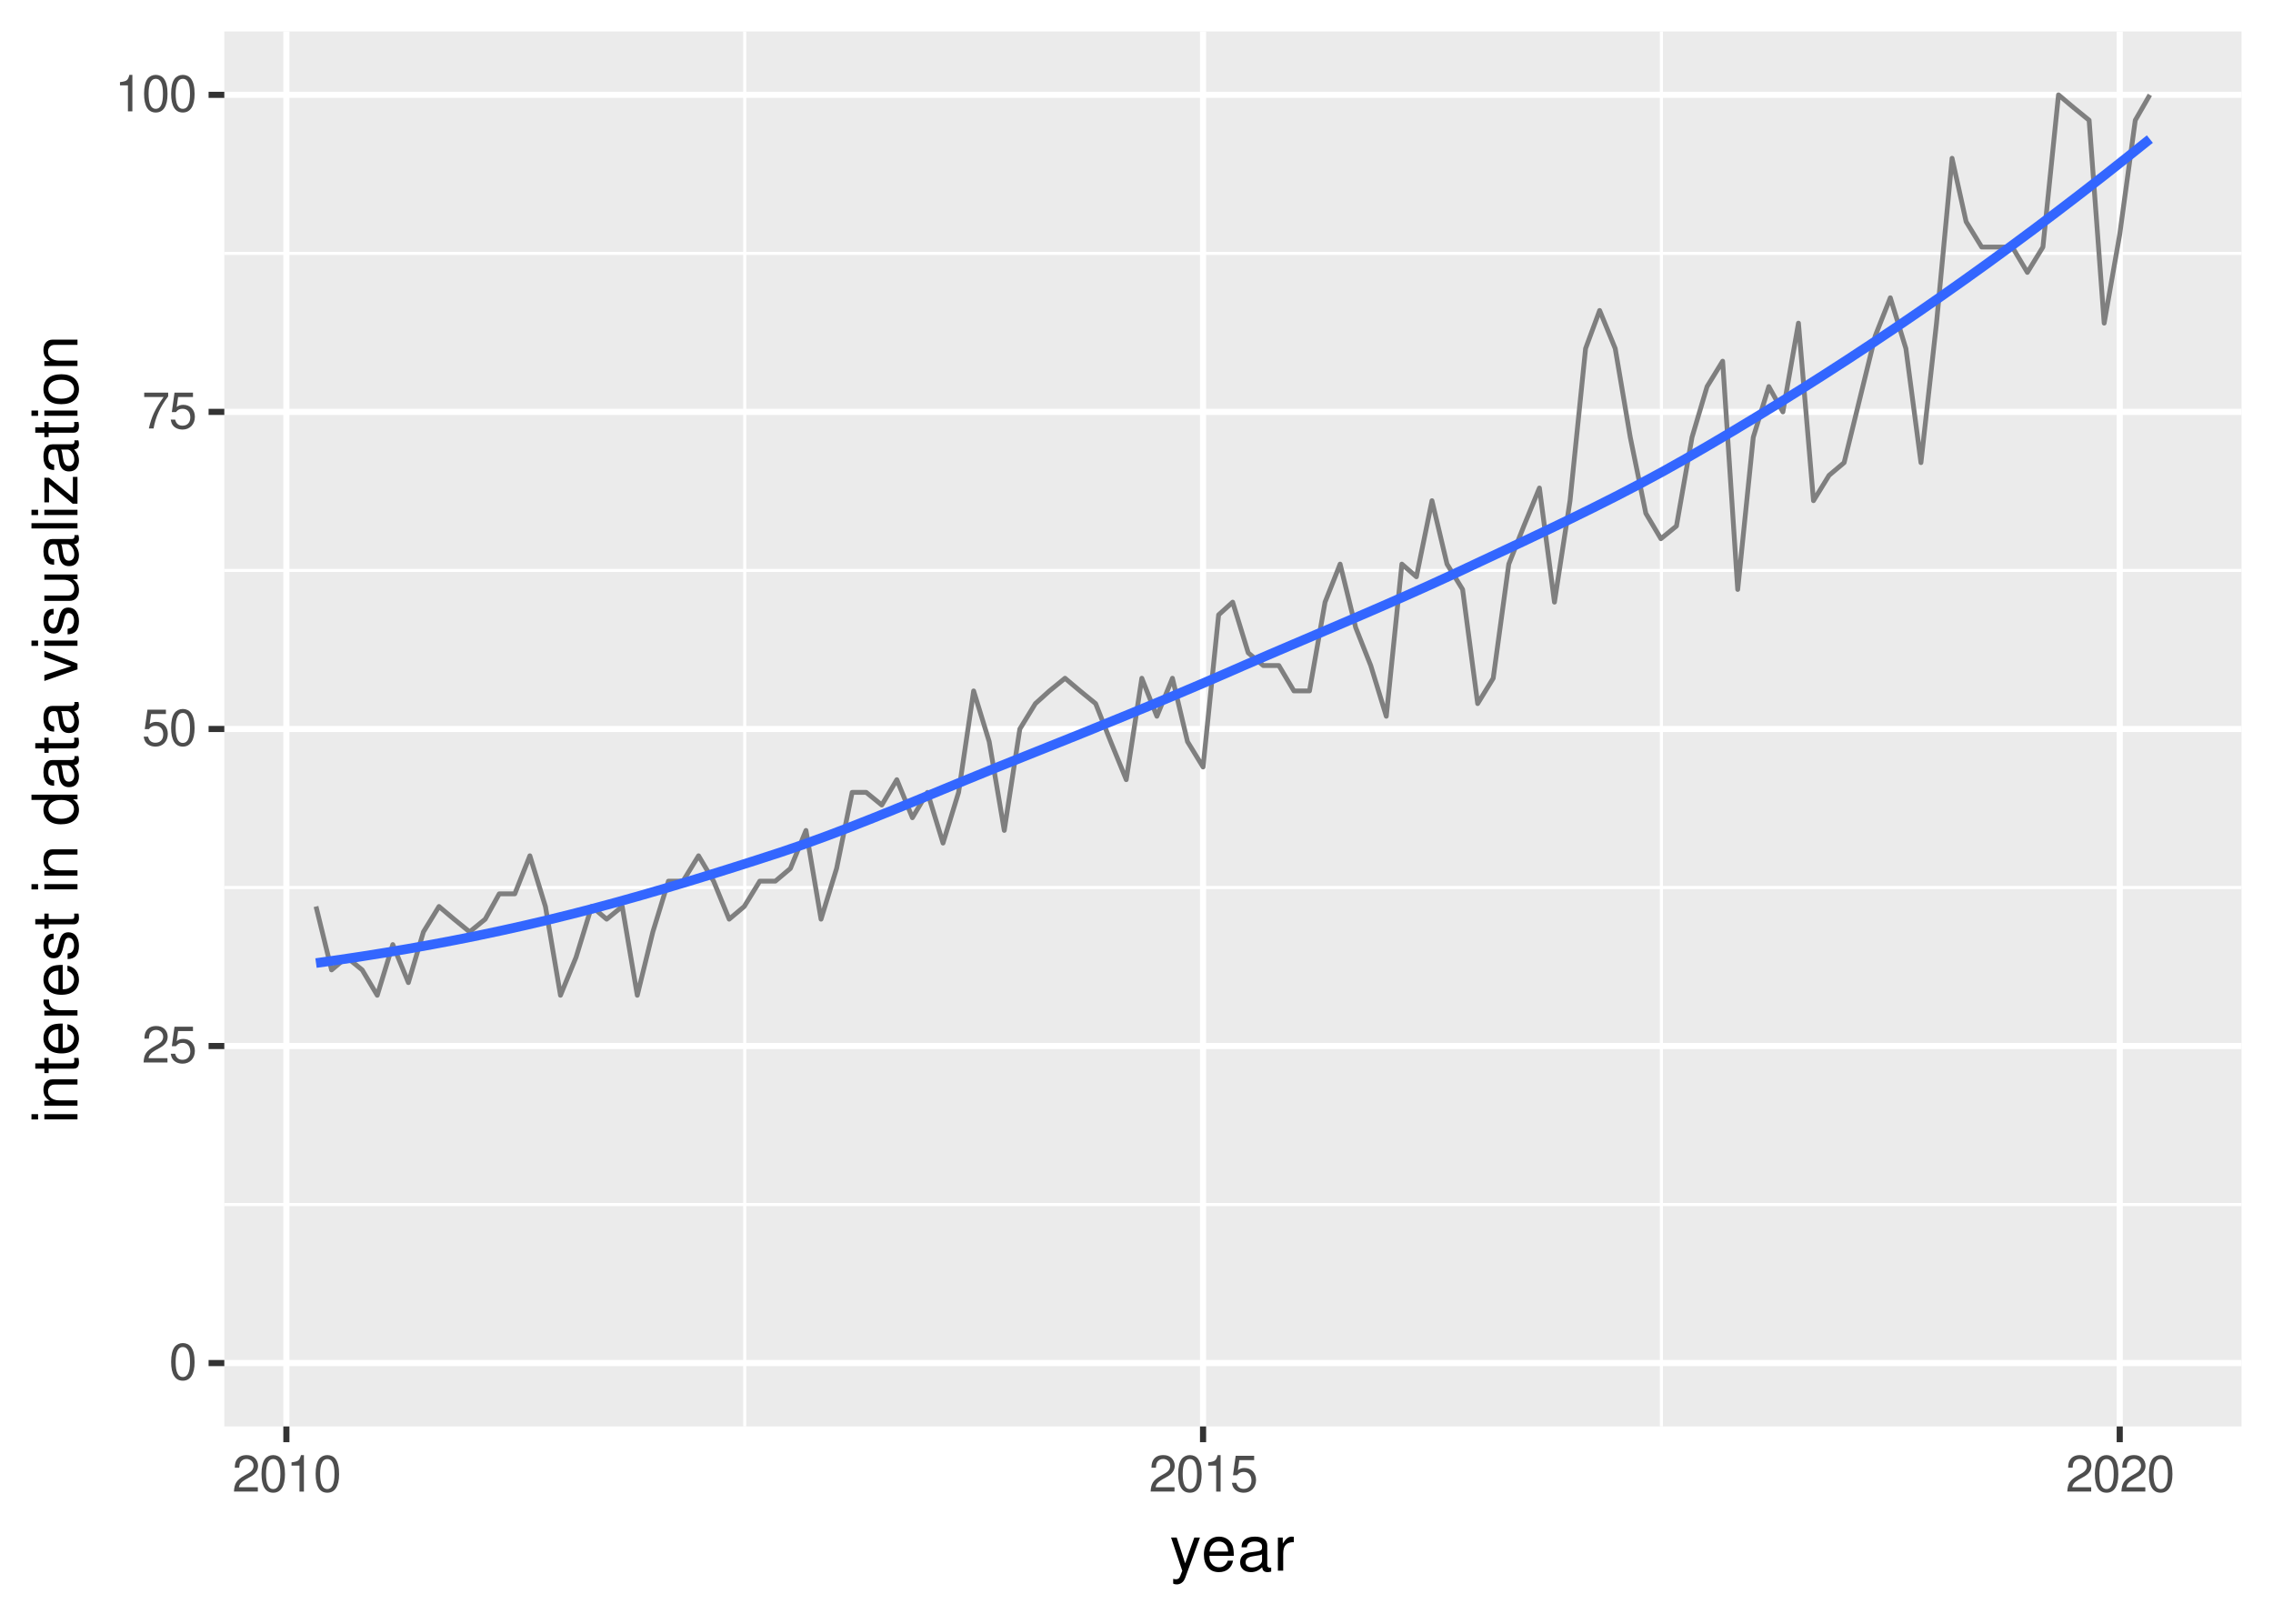 <?xml version="1.0" encoding="UTF-8"?>
<svg xmlns="http://www.w3.org/2000/svg" xmlns:xlink="http://www.w3.org/1999/xlink" width="504pt" height="360pt" viewBox="0 0 504 360" version="1.1">
<defs>
<g>
<symbol overflow="visible" id="glyph0-0">
<path style="stroke:none;" d=""/>
</symbol>
<symbol overflow="visible" id="glyph0-1">
<path style="stroke:none;" d="M 3.078 -8.094 C 2.344 -8.094 1.672 -7.766 1.25 -7.219 C 0.734 -6.5 0.484 -5.422 0.484 -3.922 C 0.484 -1.188 1.375 0.25 3.078 0.25 C 4.766 0.25 5.688 -1.188 5.688 -3.859 C 5.688 -5.422 5.438 -6.469 4.906 -7.219 C 4.5 -7.781 3.828 -8.094 3.078 -8.094 Z M 3.078 -7.219 C 4.141 -7.219 4.672 -6.141 4.672 -3.938 C 4.672 -1.641 4.156 -0.562 3.062 -0.562 C 2.016 -0.562 1.484 -1.688 1.484 -3.906 C 1.484 -6.141 2.016 -7.219 3.078 -7.219 Z M 3.078 -7.219 "/>
</symbol>
<symbol overflow="visible" id="glyph0-2">
<path style="stroke:none;" d="M 5.672 -0.969 L 1.484 -0.969 C 1.594 -1.641 1.953 -2.078 2.922 -2.672 L 4.047 -3.297 C 5.156 -3.906 5.719 -4.734 5.719 -5.734 C 5.719 -6.406 5.453 -7.031 4.984 -7.469 C 4.516 -7.891 3.938 -8.094 3.188 -8.094 C 2.172 -8.094 1.422 -7.734 0.984 -7.047 C 0.703 -6.625 0.578 -6.109 0.562 -5.297 L 1.547 -5.297 C 1.578 -5.844 1.641 -6.172 1.781 -6.438 C 2.031 -6.938 2.547 -7.234 3.141 -7.234 C 4.047 -7.234 4.719 -6.594 4.719 -5.719 C 4.719 -5.062 4.344 -4.5 3.641 -4.094 L 2.609 -3.5 C 0.953 -2.547 0.469 -1.781 0.375 -0.016 L 5.672 -0.016 Z M 5.672 -0.969 "/>
</symbol>
<symbol overflow="visible" id="glyph0-3">
<path style="stroke:none;" d="M 5.328 -7.938 L 1.234 -7.938 L 0.641 -3.625 L 1.547 -3.625 C 2 -4.172 2.391 -4.359 3.016 -4.359 C 4.078 -4.359 4.734 -3.625 4.734 -2.453 C 4.734 -1.312 4.078 -0.609 3 -0.609 C 2.141 -0.609 1.609 -1.047 1.375 -1.953 L 0.391 -1.953 C 0.531 -1.297 0.641 -0.984 0.875 -0.688 C 1.328 -0.094 2.125 0.25 3.031 0.25 C 4.625 0.25 5.75 -0.906 5.75 -2.594 C 5.75 -4.156 4.703 -5.234 3.188 -5.234 C 2.625 -5.234 2.172 -5.094 1.719 -4.75 L 2.031 -6.969 L 5.328 -6.969 Z M 5.328 -7.938 "/>
</symbol>
<symbol overflow="visible" id="glyph0-4">
<path style="stroke:none;" d="M 5.828 -7.938 L 0.516 -7.938 L 0.516 -6.969 L 4.812 -6.969 C 2.906 -4.266 2.141 -2.609 1.547 0 L 2.594 0 C 3.031 -2.547 4.031 -4.734 5.828 -7.109 Z M 5.828 -7.938 "/>
</symbol>
<symbol overflow="visible" id="glyph0-5">
<path style="stroke:none;" d="M 2.906 -5.766 L 2.906 0 L 3.891 0 L 3.891 -8.094 L 3.234 -8.094 C 2.891 -6.859 2.672 -6.688 1.141 -6.484 L 1.141 -5.766 Z M 2.906 -5.766 "/>
</symbol>
<symbol overflow="visible" id="glyph1-0">
<path style="stroke:none;" d=""/>
</symbol>
<symbol overflow="visible" id="glyph1-1">
<path style="stroke:none;" d="M 5.438 -7.344 L 3.406 -1.625 L 1.531 -7.344 L 0.281 -7.344 L 2.766 0.031 L 2.312 1.188 C 2.109 1.703 1.859 1.906 1.375 1.906 C 1.172 1.906 1.016 1.875 0.75 1.812 L 0.75 2.875 C 1 3 1.234 3.047 1.547 3.047 C 1.922 3.047 2.328 2.922 2.625 2.703 C 3 2.438 3.203 2.125 3.438 1.547 L 6.688 -7.344 Z M 5.438 -7.344 "/>
</symbol>
<symbol overflow="visible" id="glyph1-2">
<path style="stroke:none;" d="M 7.188 -3.281 C 7.188 -4.391 7.094 -5.062 6.891 -5.609 C 6.406 -6.812 5.297 -7.547 3.922 -7.547 C 1.875 -7.547 0.562 -5.984 0.562 -3.562 C 0.562 -1.141 1.812 0.328 3.891 0.328 C 5.578 0.328 6.734 -0.625 7.031 -2.219 L 5.859 -2.219 C 5.531 -1.266 4.875 -0.75 3.938 -0.75 C 3.188 -0.75 2.562 -1.094 2.172 -1.703 C 1.891 -2.125 1.797 -2.547 1.781 -3.281 Z M 1.812 -4.234 C 1.906 -5.594 2.734 -6.469 3.906 -6.469 C 5.094 -6.469 5.922 -5.547 5.922 -4.234 Z M 1.812 -4.234 "/>
</symbol>
<symbol overflow="visible" id="glyph1-3">
<path style="stroke:none;" d="M 7.484 -0.688 C 7.359 -0.656 7.312 -0.656 7.234 -0.656 C 6.828 -0.656 6.609 -0.875 6.609 -1.234 L 6.609 -5.547 C 6.609 -6.844 5.656 -7.547 3.844 -7.547 C 2.766 -7.547 1.922 -7.234 1.406 -6.688 C 1.078 -6.312 0.938 -5.891 0.906 -5.172 L 2.094 -5.172 C 2.188 -6.062 2.719 -6.469 3.812 -6.469 C 4.875 -6.469 5.453 -6.078 5.453 -5.375 L 5.453 -5.062 C 5.438 -4.562 5.188 -4.375 4.234 -4.25 C 2.578 -4.047 2.328 -3.984 1.875 -3.812 C 1.016 -3.438 0.594 -2.797 0.594 -1.844 C 0.594 -0.516 1.516 0.328 3 0.328 C 3.922 0.328 4.656 0 5.484 -0.75 C 5.578 0 5.938 0.328 6.688 0.328 C 6.938 0.328 7.094 0.297 7.484 0.203 Z M 5.453 -2.312 C 5.453 -1.922 5.328 -1.688 4.984 -1.359 C 4.516 -0.922 3.938 -0.703 3.25 -0.703 C 2.344 -0.703 1.812 -1.141 1.812 -1.875 C 1.812 -2.641 2.312 -3.031 3.562 -3.219 C 4.812 -3.391 5.047 -3.438 5.453 -3.625 Z M 5.453 -2.312 "/>
</symbol>
<symbol overflow="visible" id="glyph1-4">
<path style="stroke:none;" d="M 0.969 -7.344 L 0.969 0 L 2.141 0 L 2.141 -3.812 C 2.156 -5.578 2.891 -6.359 4.5 -6.312 L 4.5 -7.5 C 4.297 -7.531 4.188 -7.547 4.047 -7.547 C 3.297 -7.547 2.719 -7.094 2.047 -6 L 2.047 -7.344 Z M 0.969 -7.344 "/>
</symbol>
<symbol overflow="visible" id="glyph2-0">
<path style="stroke:none;" d=""/>
</symbol>
<symbol overflow="visible" id="glyph2-1">
<path style="stroke:none;" d="M -7.344 -2.094 L -7.344 -0.938 L 0 -0.938 L 0 -2.094 Z M -10.203 -2.094 L -10.203 -0.922 L -8.734 -0.922 L -8.734 -2.094 Z M -10.203 -2.094 "/>
</symbol>
<symbol overflow="visible" id="glyph2-2">
<path style="stroke:none;" d="M -7.344 -0.984 L 0 -0.984 L 0 -2.156 L -4.047 -2.156 C -5.547 -2.156 -6.531 -2.938 -6.531 -4.141 C -6.531 -5.062 -5.969 -5.656 -5.078 -5.656 L 0 -5.656 L 0 -6.812 L -5.547 -6.812 C -6.766 -6.812 -7.547 -5.906 -7.547 -4.5 C -7.547 -3.406 -7.125 -2.703 -6.109 -2.062 L -7.344 -2.062 Z M -7.344 -0.984 "/>
</symbol>
<symbol overflow="visible" id="glyph2-3">
<path style="stroke:none;" d="M -7.344 -3.562 L -7.344 -2.359 L -9.359 -2.359 L -9.359 -1.188 L -7.344 -1.188 L -7.344 -0.203 L -6.391 -0.203 L -6.391 -1.188 L -0.844 -1.188 C -0.078 -1.188 0.328 -1.688 0.328 -2.609 C 0.328 -2.906 0.297 -3.156 0.219 -3.562 L -0.75 -3.562 C -0.719 -3.391 -0.703 -3.234 -0.703 -3 C -0.703 -2.484 -0.844 -2.359 -1.359 -2.359 L -6.391 -2.359 L -6.391 -3.562 Z M -7.344 -3.562 "/>
</symbol>
<symbol overflow="visible" id="glyph2-4">
<path style="stroke:none;" d="M -3.281 -7.188 C -4.391 -7.188 -5.062 -7.094 -5.609 -6.891 C -6.812 -6.406 -7.547 -5.297 -7.547 -3.922 C -7.547 -1.875 -5.984 -0.562 -3.562 -0.562 C -1.141 -0.562 0.328 -1.812 0.328 -3.891 C 0.328 -5.578 -0.625 -6.734 -2.219 -7.031 L -2.219 -5.859 C -1.266 -5.531 -0.75 -4.875 -0.75 -3.938 C -0.75 -3.188 -1.094 -2.562 -1.703 -2.172 C -2.125 -1.891 -2.547 -1.797 -3.281 -1.781 Z M -4.234 -1.812 C -5.594 -1.906 -6.469 -2.734 -6.469 -3.906 C -6.469 -5.094 -5.547 -5.922 -4.234 -5.922 Z M -4.234 -1.812 "/>
</symbol>
<symbol overflow="visible" id="glyph2-5">
<path style="stroke:none;" d="M -7.344 -0.969 L 0 -0.969 L 0 -2.141 L -3.812 -2.141 C -5.578 -2.156 -6.359 -2.891 -6.312 -4.5 L -7.5 -4.5 C -7.531 -4.297 -7.547 -4.188 -7.547 -4.047 C -7.547 -3.297 -7.094 -2.719 -6 -2.047 L -7.344 -2.047 Z M -7.344 -0.969 "/>
</symbol>
<symbol overflow="visible" id="glyph2-6">
<path style="stroke:none;" d="M -5.297 -6.125 C -6.734 -6.125 -7.547 -5.172 -7.547 -3.469 C -7.547 -1.766 -6.656 -0.656 -5.312 -0.656 C -4.156 -0.656 -3.609 -1.25 -3.188 -2.984 L -2.922 -4.078 C -2.734 -4.891 -2.438 -5.203 -1.922 -5.203 C -1.219 -5.203 -0.75 -4.516 -0.75 -3.5 C -0.75 -2.875 -0.938 -2.344 -1.25 -2.047 C -1.453 -1.859 -1.672 -1.781 -2.188 -1.703 L -2.188 -0.469 C -0.484 -0.531 0.328 -1.484 0.328 -3.406 C 0.328 -5.25 -0.594 -6.422 -2 -6.422 C -3.094 -6.422 -3.703 -5.812 -4.047 -4.359 L -4.312 -3.234 C -4.531 -2.281 -4.844 -1.875 -5.359 -1.875 C -6.047 -1.875 -6.469 -2.484 -6.469 -3.438 C -6.469 -4.375 -6.062 -4.875 -5.297 -4.906 Z M -5.297 -6.125 "/>
</symbol>
<symbol overflow="visible" id="glyph2-7">
<path style="stroke:none;" d=""/>
</symbol>
<symbol overflow="visible" id="glyph2-8">
<path style="stroke:none;" d="M -10.203 -6.938 L -10.203 -5.766 L -6.406 -5.766 C -7.156 -5.281 -7.547 -4.5 -7.547 -3.516 C -7.547 -1.609 -6.016 -0.359 -3.688 -0.359 C -1.203 -0.359 0.328 -1.562 0.328 -3.562 C 0.328 -4.562 -0.062 -5.266 -0.969 -5.891 L 0 -5.891 L 0 -6.938 Z M -6.453 -3.703 C -6.453 -4.969 -5.344 -5.766 -3.578 -5.766 C -1.891 -5.766 -0.766 -4.953 -0.766 -3.719 C -0.766 -2.438 -1.906 -1.578 -3.609 -1.578 C -5.312 -1.578 -6.453 -2.438 -6.453 -3.703 Z M -6.453 -3.703 "/>
</symbol>
<symbol overflow="visible" id="glyph2-9">
<path style="stroke:none;" d="M -0.688 -7.484 C -0.656 -7.359 -0.656 -7.312 -0.656 -7.234 C -0.656 -6.828 -0.875 -6.609 -1.234 -6.609 L -5.547 -6.609 C -6.844 -6.609 -7.547 -5.656 -7.547 -3.844 C -7.547 -2.766 -7.234 -1.922 -6.688 -1.406 C -6.312 -1.078 -5.891 -0.938 -5.172 -0.906 L -5.172 -2.094 C -6.062 -2.188 -6.469 -2.719 -6.469 -3.812 C -6.469 -4.875 -6.078 -5.453 -5.375 -5.453 L -5.062 -5.453 C -4.562 -5.438 -4.375 -5.188 -4.25 -4.234 C -4.047 -2.578 -3.984 -2.328 -3.812 -1.875 C -3.438 -1.016 -2.797 -0.594 -1.844 -0.594 C -0.516 -0.594 0.328 -1.516 0.328 -3 C 0.328 -3.922 0 -4.656 -0.75 -5.484 C 0 -5.578 0.328 -5.938 0.328 -6.688 C 0.328 -6.938 0.297 -7.094 0.203 -7.484 Z M -2.312 -5.453 C -1.922 -5.453 -1.688 -5.328 -1.359 -4.984 C -0.922 -4.516 -0.703 -3.938 -0.703 -3.25 C -0.703 -2.344 -1.141 -1.812 -1.875 -1.812 C -2.641 -1.812 -3.031 -2.312 -3.219 -3.562 C -3.391 -4.812 -3.438 -5.047 -3.625 -5.453 Z M -2.312 -5.453 "/>
</symbol>
<symbol overflow="visible" id="glyph2-10">
<path style="stroke:none;" d="M 0 -3.984 L -7.344 -6.797 L -7.344 -5.484 L -1.391 -3.422 L -7.344 -1.453 L -7.344 -0.141 L 0 -2.719 Z M 0 -3.984 "/>
</symbol>
<symbol overflow="visible" id="glyph2-11">
<path style="stroke:none;" d="M 0 -6.75 L -7.344 -6.75 L -7.344 -5.594 L -3.172 -5.594 C -1.688 -5.594 -0.703 -4.797 -0.703 -3.578 C -0.703 -2.656 -1.266 -2.078 -2.141 -2.078 L -7.344 -2.078 L -7.344 -0.906 L -1.688 -0.906 C -0.469 -0.906 0.328 -1.812 0.328 -3.25 C 0.328 -4.328 -0.062 -5.016 -1.016 -5.703 L 0 -5.703 Z M 0 -6.75 "/>
</symbol>
<symbol overflow="visible" id="glyph2-12">
<path style="stroke:none;" d="M -10.203 -2.125 L -10.203 -0.953 L 0 -0.953 L 0 -2.125 Z M -10.203 -2.125 "/>
</symbol>
<symbol overflow="visible" id="glyph2-13">
<path style="stroke:none;" d="M -7.344 -6.203 L -7.344 -0.734 L -6.312 -0.734 L -6.312 -4.812 L -1.047 -0.438 L 0 -0.438 L 0 -6.391 L -1.016 -6.391 L -1.016 -1.844 L -6.297 -6.203 Z M -7.344 -6.203 "/>
</symbol>
<symbol overflow="visible" id="glyph2-14">
<path style="stroke:none;" d="M -7.547 -3.812 C -7.547 -1.734 -6.078 -0.5 -3.609 -0.5 C -1.141 -0.5 0.328 -1.734 0.328 -3.828 C 0.328 -5.891 -1.141 -7.141 -3.562 -7.141 C -6.109 -7.141 -7.547 -5.938 -7.547 -3.812 Z M -6.469 -3.828 C -6.469 -5.141 -5.391 -5.922 -3.562 -5.922 C -1.828 -5.922 -0.75 -5.109 -0.75 -3.828 C -0.75 -2.516 -1.828 -1.719 -3.609 -1.719 C -5.391 -1.719 -6.469 -2.516 -6.469 -3.828 Z M -6.469 -3.828 "/>
</symbol>
</g>
<clipPath id="clip1">
  <path d="M 49.738 6.973 L 497.027 6.973 L 497.027 316.262 L 49.738 316.262 Z M 49.738 6.973 "/>
</clipPath>
<clipPath id="clip2">
  <path d="M 49.738 266 L 497.027 266 L 497.027 268 L 49.738 268 Z M 49.738 266 "/>
</clipPath>
<clipPath id="clip3">
  <path d="M 49.738 196 L 497.027 196 L 497.027 198 L 49.738 198 Z M 49.738 196 "/>
</clipPath>
<clipPath id="clip4">
  <path d="M 49.738 126 L 497.027 126 L 497.027 127 L 49.738 127 Z M 49.738 126 "/>
</clipPath>
<clipPath id="clip5">
  <path d="M 49.738 55 L 497.027 55 L 497.027 57 L 49.738 57 Z M 49.738 55 "/>
</clipPath>
<clipPath id="clip6">
  <path d="M 164 6.973 L 166 6.973 L 166 316.262 L 164 316.262 Z M 164 6.973 "/>
</clipPath>
<clipPath id="clip7">
  <path d="M 368 6.973 L 369 6.973 L 369 316.262 L 368 316.262 Z M 368 6.973 "/>
</clipPath>
<clipPath id="clip8">
  <path d="M 49.738 301 L 497.027 301 L 497.027 303 L 49.738 303 Z M 49.738 301 "/>
</clipPath>
<clipPath id="clip9">
  <path d="M 49.738 231 L 497.027 231 L 497.027 233 L 49.738 233 Z M 49.738 231 "/>
</clipPath>
<clipPath id="clip10">
  <path d="M 49.738 160 L 497.027 160 L 497.027 163 L 49.738 163 Z M 49.738 160 "/>
</clipPath>
<clipPath id="clip11">
  <path d="M 49.738 90 L 497.027 90 L 497.027 93 L 49.738 93 Z M 49.738 90 "/>
</clipPath>
<clipPath id="clip12">
  <path d="M 49.738 20 L 497.027 20 L 497.027 22 L 49.738 22 Z M 49.738 20 "/>
</clipPath>
<clipPath id="clip13">
  <path d="M 62 6.973 L 65 6.973 L 65 316.262 L 62 316.262 Z M 62 6.973 "/>
</clipPath>
<clipPath id="clip14">
  <path d="M 266 6.973 L 268 6.973 L 268 316.262 L 266 316.262 Z M 266 6.973 "/>
</clipPath>
<clipPath id="clip15">
  <path d="M 469 6.973 L 471 6.973 L 471 316.262 L 469 316.262 Z M 469 6.973 "/>
</clipPath>
</defs>
<g id="surface16">
<rect x="0" y="0" width="504" height="360" style="fill:rgb(100%,100%,100%);fill-opacity:1;stroke:none;"/>
<rect x="0" y="0" width="504" height="360" style="fill:rgb(100%,100%,100%);fill-opacity:1;stroke:none;"/>
<path style="fill:none;stroke-width:1.358;stroke-linecap:round;stroke-linejoin:round;stroke:rgb(100%,100%,100%);stroke-opacity:1;stroke-miterlimit:10;" d="M 0 360 L 504 360 L 504 0 L 0 0 Z M 0 360 "/>
<g clip-path="url(#clip1)" clip-rule="nonzero">
<path style=" stroke:none;fill-rule:nonzero;fill:rgb(92.157%,92.157%,92.157%);fill-opacity:1;" d="M 49.738 316.262 L 497.027 316.262 L 497.027 6.973 L 49.738 6.973 Z M 49.738 316.262 "/>
</g>
<g clip-path="url(#clip2)" clip-rule="nonzero">
<path style="fill:none;stroke-width:0.679;stroke-linecap:butt;stroke-linejoin:round;stroke:rgb(100%,100%,100%);stroke-opacity:1;stroke-miterlimit:10;" d="M 49.738 267.059 L 497.027 267.059 "/>
</g>
<g clip-path="url(#clip3)" clip-rule="nonzero">
<path style="fill:none;stroke-width:0.679;stroke-linecap:butt;stroke-linejoin:round;stroke:rgb(100%,100%,100%);stroke-opacity:1;stroke-miterlimit:10;" d="M 49.738 196.766 L 497.027 196.766 "/>
</g>
<g clip-path="url(#clip4)" clip-rule="nonzero">
<path style="fill:none;stroke-width:0.679;stroke-linecap:butt;stroke-linejoin:round;stroke:rgb(100%,100%,100%);stroke-opacity:1;stroke-miterlimit:10;" d="M 49.738 126.473 L 497.027 126.473 "/>
</g>
<g clip-path="url(#clip5)" clip-rule="nonzero">
<path style="fill:none;stroke-width:0.679;stroke-linecap:butt;stroke-linejoin:round;stroke:rgb(100%,100%,100%);stroke-opacity:1;stroke-miterlimit:10;" d="M 49.738 56.18 L 497.027 56.18 "/>
</g>
<g clip-path="url(#clip6)" clip-rule="nonzero">
<path style="fill:none;stroke-width:0.679;stroke-linecap:butt;stroke-linejoin:round;stroke:rgb(100%,100%,100%);stroke-opacity:1;stroke-miterlimit:10;" d="M 165.129 316.262 L 165.129 6.973 "/>
</g>
<g clip-path="url(#clip7)" clip-rule="nonzero">
<path style="fill:none;stroke-width:0.679;stroke-linecap:butt;stroke-linejoin:round;stroke:rgb(100%,100%,100%);stroke-opacity:1;stroke-miterlimit:10;" d="M 368.387 316.262 L 368.387 6.973 "/>
</g>
<g clip-path="url(#clip8)" clip-rule="nonzero">
<path style="fill:none;stroke-width:1.358;stroke-linecap:butt;stroke-linejoin:round;stroke:rgb(100%,100%,100%);stroke-opacity:1;stroke-miterlimit:10;" d="M 49.738 302.203 L 497.027 302.203 "/>
</g>
<g clip-path="url(#clip9)" clip-rule="nonzero">
<path style="fill:none;stroke-width:1.358;stroke-linecap:butt;stroke-linejoin:round;stroke:rgb(100%,100%,100%);stroke-opacity:1;stroke-miterlimit:10;" d="M 49.738 231.91 L 497.027 231.91 "/>
</g>
<g clip-path="url(#clip10)" clip-rule="nonzero">
<path style="fill:none;stroke-width:1.358;stroke-linecap:butt;stroke-linejoin:round;stroke:rgb(100%,100%,100%);stroke-opacity:1;stroke-miterlimit:10;" d="M 49.738 161.617 L 497.027 161.617 "/>
</g>
<g clip-path="url(#clip11)" clip-rule="nonzero">
<path style="fill:none;stroke-width:1.358;stroke-linecap:butt;stroke-linejoin:round;stroke:rgb(100%,100%,100%);stroke-opacity:1;stroke-miterlimit:10;" d="M 49.738 91.324 L 497.027 91.324 "/>
</g>
<g clip-path="url(#clip12)" clip-rule="nonzero">
<path style="fill:none;stroke-width:1.358;stroke-linecap:butt;stroke-linejoin:round;stroke:rgb(100%,100%,100%);stroke-opacity:1;stroke-miterlimit:10;" d="M 49.738 21.031 L 497.027 21.031 "/>
</g>
<g clip-path="url(#clip13)" clip-rule="nonzero">
<path style="fill:none;stroke-width:1.358;stroke-linecap:butt;stroke-linejoin:round;stroke:rgb(100%,100%,100%);stroke-opacity:1;stroke-miterlimit:10;" d="M 63.5 316.262 L 63.5 6.973 "/>
</g>
<g clip-path="url(#clip14)" clip-rule="nonzero">
<path style="fill:none;stroke-width:1.358;stroke-linecap:butt;stroke-linejoin:round;stroke:rgb(100%,100%,100%);stroke-opacity:1;stroke-miterlimit:10;" d="M 266.758 316.262 L 266.758 6.973 "/>
</g>
<g clip-path="url(#clip15)" clip-rule="nonzero">
<path style="fill:none;stroke-width:1.358;stroke-linecap:butt;stroke-linejoin:round;stroke:rgb(100%,100%,100%);stroke-opacity:1;stroke-miterlimit:10;" d="M 470.016 316.262 L 470.016 6.973 "/>
</g>
<path style="fill:none;stroke-width:1.067;stroke-linecap:butt;stroke-linejoin:round;stroke:rgb(49.804%,49.804%,49.804%);stroke-opacity:1;stroke-miterlimit:10;" d="M 70.07 200.98 L 73.52 215.039 L 76.859 212.23 L 80.309 215.039 L 83.648 220.664 L 87.098 209.418 L 90.551 217.852 L 93.891 206.605 L 97.34 200.98 L 100.68 203.793 L 104.129 206.605 L 107.582 203.793 L 110.699 198.172 L 114.148 198.172 L 117.488 189.734 L 120.938 200.98 L 124.277 220.664 L 127.73 212.23 L 131.18 200.98 L 134.52 203.793 L 137.969 200.98 L 141.309 220.664 L 144.758 206.605 L 148.211 195.359 L 151.438 195.359 L 154.891 189.734 L 158.227 195.359 L 161.68 203.793 L 165.02 200.98 L 168.469 195.359 L 171.918 195.359 L 175.258 192.547 L 178.711 184.113 L 182.051 203.793 L 185.5 192.547 L 188.949 175.676 L 192.066 175.676 L 195.52 178.488 L 198.859 172.863 L 202.309 181.301 L 205.648 175.676 L 209.098 186.922 L 212.551 175.676 L 215.887 153.184 L 219.34 164.43 L 222.68 184.113 L 226.129 161.617 L 229.578 155.996 L 232.695 153.184 L 236.148 150.371 L 239.488 153.184 L 242.938 155.996 L 246.277 164.43 L 249.727 172.863 L 253.18 150.371 L 256.52 158.805 L 259.969 150.371 L 263.309 164.43 L 266.758 170.055 L 270.211 136.312 L 273.324 133.5 L 276.777 144.746 L 280.117 147.559 L 283.566 147.559 L 286.906 153.184 L 290.355 153.184 L 293.809 133.5 L 297.148 125.066 L 300.598 139.125 L 303.938 147.559 L 307.387 158.805 L 310.84 125.066 L 314.066 127.879 L 317.516 111.008 L 320.855 125.066 L 324.309 130.688 L 327.648 155.996 L 331.098 150.371 L 334.547 125.066 L 337.887 116.629 L 341.34 108.195 L 344.676 133.5 L 348.129 111.008 L 351.578 77.266 L 354.695 68.832 L 358.148 77.266 L 361.484 96.949 L 364.938 113.82 L 368.277 119.441 L 371.727 116.629 L 375.176 96.949 L 378.516 85.703 L 381.969 80.078 L 385.309 130.688 L 388.758 96.949 L 392.207 85.703 L 395.324 91.324 L 398.777 71.645 L 402.113 111.008 L 405.566 105.383 L 408.906 102.57 L 412.355 88.512 L 415.809 74.453 L 419.145 66.02 L 422.598 77.266 L 425.938 102.57 L 429.387 71.645 L 432.836 35.09 L 435.953 49.148 L 439.406 54.773 L 446.195 54.773 L 449.535 60.395 L 452.984 54.773 L 456.438 21.031 L 459.773 23.844 L 463.227 26.656 L 466.566 71.645 L 470.016 51.961 L 473.465 26.656 L 476.695 21.031 "/>
<path style="fill:none;stroke-width:2.134;stroke-linecap:butt;stroke-linejoin:round;stroke:rgb(20%,40%,100%);stroke-opacity:1;stroke-miterlimit:10;" d="M 70.07 213.523 L 75.215 212.793 L 80.363 212.02 L 85.512 211.199 L 90.656 210.328 L 95.805 209.402 L 100.953 208.426 L 106.098 207.395 L 111.246 206.305 L 116.395 205.16 L 121.539 203.953 L 126.688 202.684 L 131.836 201.352 L 136.98 199.961 L 142.129 198.516 L 147.277 197.02 L 152.422 195.484 L 157.57 193.906 L 162.719 192.293 L 167.863 190.652 L 173.012 188.98 L 178.16 187.223 L 183.305 185.352 L 188.453 183.398 L 193.602 181.371 L 198.746 179.293 L 203.895 177.184 L 209.043 175.055 L 214.188 172.934 L 219.336 170.832 L 224.484 168.766 L 229.629 166.711 L 234.777 164.648 L 239.926 162.582 L 245.074 160.496 L 250.219 158.398 L 255.367 156.273 L 260.516 154.125 L 265.66 151.945 L 270.809 149.73 L 275.957 147.484 L 281.102 145.262 L 286.25 143.059 L 291.398 140.863 L 296.543 138.672 L 301.691 136.465 L 306.84 134.234 L 311.984 131.973 L 317.133 129.664 L 322.281 127.305 L 327.426 124.891 L 332.574 122.48 L 337.723 120.062 L 342.867 117.625 L 348.016 115.152 L 353.164 112.625 L 358.309 110.035 L 363.457 107.363 L 368.605 104.594 L 373.75 101.715 L 378.898 98.73 L 384.047 95.688 L 389.191 92.59 L 394.34 89.438 L 399.488 86.227 L 404.633 82.957 L 409.781 79.633 L 414.93 76.246 L 420.074 72.805 L 425.223 69.297 L 430.371 65.73 L 435.516 62.102 L 440.664 58.41 L 445.812 54.652 L 450.961 50.836 L 456.105 46.957 L 461.254 43.02 L 466.402 39.02 L 471.547 34.957 L 476.695 30.836 "/>
<g style="fill:rgb(30.196%,30.196%,30.196%);fill-opacity:1;">
  <use xlink:href="#glyph0-1" x="37.461" y="305.867"/>
</g>
<g style="fill:rgb(30.196%,30.196%,30.196%);fill-opacity:1;">
  <use xlink:href="#glyph0-2" x="31.461" y="235.574"/>
  <use xlink:href="#glyph0-3" x="37.461" y="235.574"/>
</g>
<g style="fill:rgb(30.196%,30.196%,30.196%);fill-opacity:1;">
  <use xlink:href="#glyph0-3" x="31.461" y="165.281"/>
  <use xlink:href="#glyph0-1" x="37.461" y="165.281"/>
</g>
<g style="fill:rgb(30.196%,30.196%,30.196%);fill-opacity:1;">
  <use xlink:href="#glyph0-4" x="31.461" y="94.988"/>
  <use xlink:href="#glyph0-3" x="37.461" y="94.988"/>
</g>
<g style="fill:rgb(30.196%,30.196%,30.196%);fill-opacity:1;">
  <use xlink:href="#glyph0-5" x="25.461" y="24.695"/>
  <use xlink:href="#glyph0-1" x="31.461" y="24.695"/>
  <use xlink:href="#glyph0-1" x="37.461" y="24.695"/>
</g>
<path style="fill:none;stroke-width:1.358;stroke-linecap:butt;stroke-linejoin:round;stroke:rgb(20%,20%,20%);stroke-opacity:1;stroke-miterlimit:10;" d="M 46.25 302.203 L 49.738 302.203 "/>
<path style="fill:none;stroke-width:1.358;stroke-linecap:butt;stroke-linejoin:round;stroke:rgb(20%,20%,20%);stroke-opacity:1;stroke-miterlimit:10;" d="M 46.25 231.91 L 49.738 231.91 "/>
<path style="fill:none;stroke-width:1.358;stroke-linecap:butt;stroke-linejoin:round;stroke:rgb(20%,20%,20%);stroke-opacity:1;stroke-miterlimit:10;" d="M 46.25 161.617 L 49.738 161.617 "/>
<path style="fill:none;stroke-width:1.358;stroke-linecap:butt;stroke-linejoin:round;stroke:rgb(20%,20%,20%);stroke-opacity:1;stroke-miterlimit:10;" d="M 46.25 91.324 L 49.738 91.324 "/>
<path style="fill:none;stroke-width:1.358;stroke-linecap:butt;stroke-linejoin:round;stroke:rgb(20%,20%,20%);stroke-opacity:1;stroke-miterlimit:10;" d="M 46.25 21.031 L 49.738 21.031 "/>
<path style="fill:none;stroke-width:1.358;stroke-linecap:butt;stroke-linejoin:round;stroke:rgb(20%,20%,20%);stroke-opacity:1;stroke-miterlimit:10;" d="M 63.5 319.75 L 63.5 316.262 "/>
<path style="fill:none;stroke-width:1.358;stroke-linecap:butt;stroke-linejoin:round;stroke:rgb(20%,20%,20%);stroke-opacity:1;stroke-miterlimit:10;" d="M 266.758 319.75 L 266.758 316.262 "/>
<path style="fill:none;stroke-width:1.358;stroke-linecap:butt;stroke-linejoin:round;stroke:rgb(20%,20%,20%);stroke-opacity:1;stroke-miterlimit:10;" d="M 470.016 319.75 L 470.016 316.262 "/>
<g style="fill:rgb(30.196%,30.196%,30.196%);fill-opacity:1;">
  <use xlink:href="#glyph0-2" x="51.5" y="330.703"/>
  <use xlink:href="#glyph0-1" x="57.5" y="330.703"/>
  <use xlink:href="#glyph0-5" x="63.5" y="330.703"/>
  <use xlink:href="#glyph0-1" x="69.5" y="330.703"/>
</g>
<g style="fill:rgb(30.196%,30.196%,30.196%);fill-opacity:1;">
  <use xlink:href="#glyph0-2" x="254.758" y="330.703"/>
  <use xlink:href="#glyph0-1" x="260.758" y="330.703"/>
  <use xlink:href="#glyph0-5" x="266.758" y="330.703"/>
  <use xlink:href="#glyph0-3" x="272.758" y="330.703"/>
</g>
<g style="fill:rgb(30.196%,30.196%,30.196%);fill-opacity:1;">
  <use xlink:href="#glyph0-2" x="458.016" y="330.703"/>
  <use xlink:href="#glyph0-1" x="464.016" y="330.703"/>
  <use xlink:href="#glyph0-2" x="470.016" y="330.703"/>
  <use xlink:href="#glyph0-1" x="476.016" y="330.703"/>
</g>
<g style="fill:rgb(0%,0%,0%);fill-opacity:1;">
  <use xlink:href="#glyph1-1" x="259.383" y="348.233"/>
  <use xlink:href="#glyph1-2" x="266.383" y="348.233"/>
  <use xlink:href="#glyph1-3" x="274.383" y="348.233"/>
  <use xlink:href="#glyph1-4" x="282.383" y="348.233"/>
</g>
<g style="fill:rgb(0%,0%,0%);fill-opacity:1;">
  <use xlink:href="#glyph2-1" x="17.179" y="249.117"/>
  <use xlink:href="#glyph2-2" x="17.179" y="246.117"/>
  <use xlink:href="#glyph2-3" x="17.179" y="238.117"/>
  <use xlink:href="#glyph2-4" x="17.179" y="234.117"/>
  <use xlink:href="#glyph2-5" x="17.179" y="226.117"/>
  <use xlink:href="#glyph2-4" x="17.179" y="221.117"/>
  <use xlink:href="#glyph2-6" x="17.179" y="213.117"/>
  <use xlink:href="#glyph2-3" x="17.179" y="206.117"/>
  <use xlink:href="#glyph2-7" x="17.179" y="202.117"/>
  <use xlink:href="#glyph2-1" x="17.179" y="198.117"/>
  <use xlink:href="#glyph2-2" x="17.179" y="195.117"/>
  <use xlink:href="#glyph2-7" x="17.179" y="187.117"/>
  <use xlink:href="#glyph2-8" x="17.179" y="183.117"/>
  <use xlink:href="#glyph2-9" x="17.179" y="175.117"/>
  <use xlink:href="#glyph2-3" x="17.179" y="167.117"/>
  <use xlink:href="#glyph2-9" x="17.179" y="163.117"/>
  <use xlink:href="#glyph2-7" x="17.179" y="155.117"/>
  <use xlink:href="#glyph2-10" x="17.179" y="151.117"/>
  <use xlink:href="#glyph2-1" x="17.179" y="144.117"/>
  <use xlink:href="#glyph2-6" x="17.179" y="141.117"/>
  <use xlink:href="#glyph2-11" x="17.179" y="134.117"/>
  <use xlink:href="#glyph2-9" x="17.179" y="126.117"/>
  <use xlink:href="#glyph2-12" x="17.179" y="118.117"/>
  <use xlink:href="#glyph2-1" x="17.179" y="115.117"/>
  <use xlink:href="#glyph2-13" x="17.179" y="112.117"/>
  <use xlink:href="#glyph2-9" x="17.179" y="105.117"/>
  <use xlink:href="#glyph2-3" x="17.179" y="97.117"/>
  <use xlink:href="#glyph2-1" x="17.179" y="93.117"/>
  <use xlink:href="#glyph2-14" x="17.179" y="90.117"/>
  <use xlink:href="#glyph2-2" x="17.179" y="82.117"/>
</g>
</g>
</svg>
